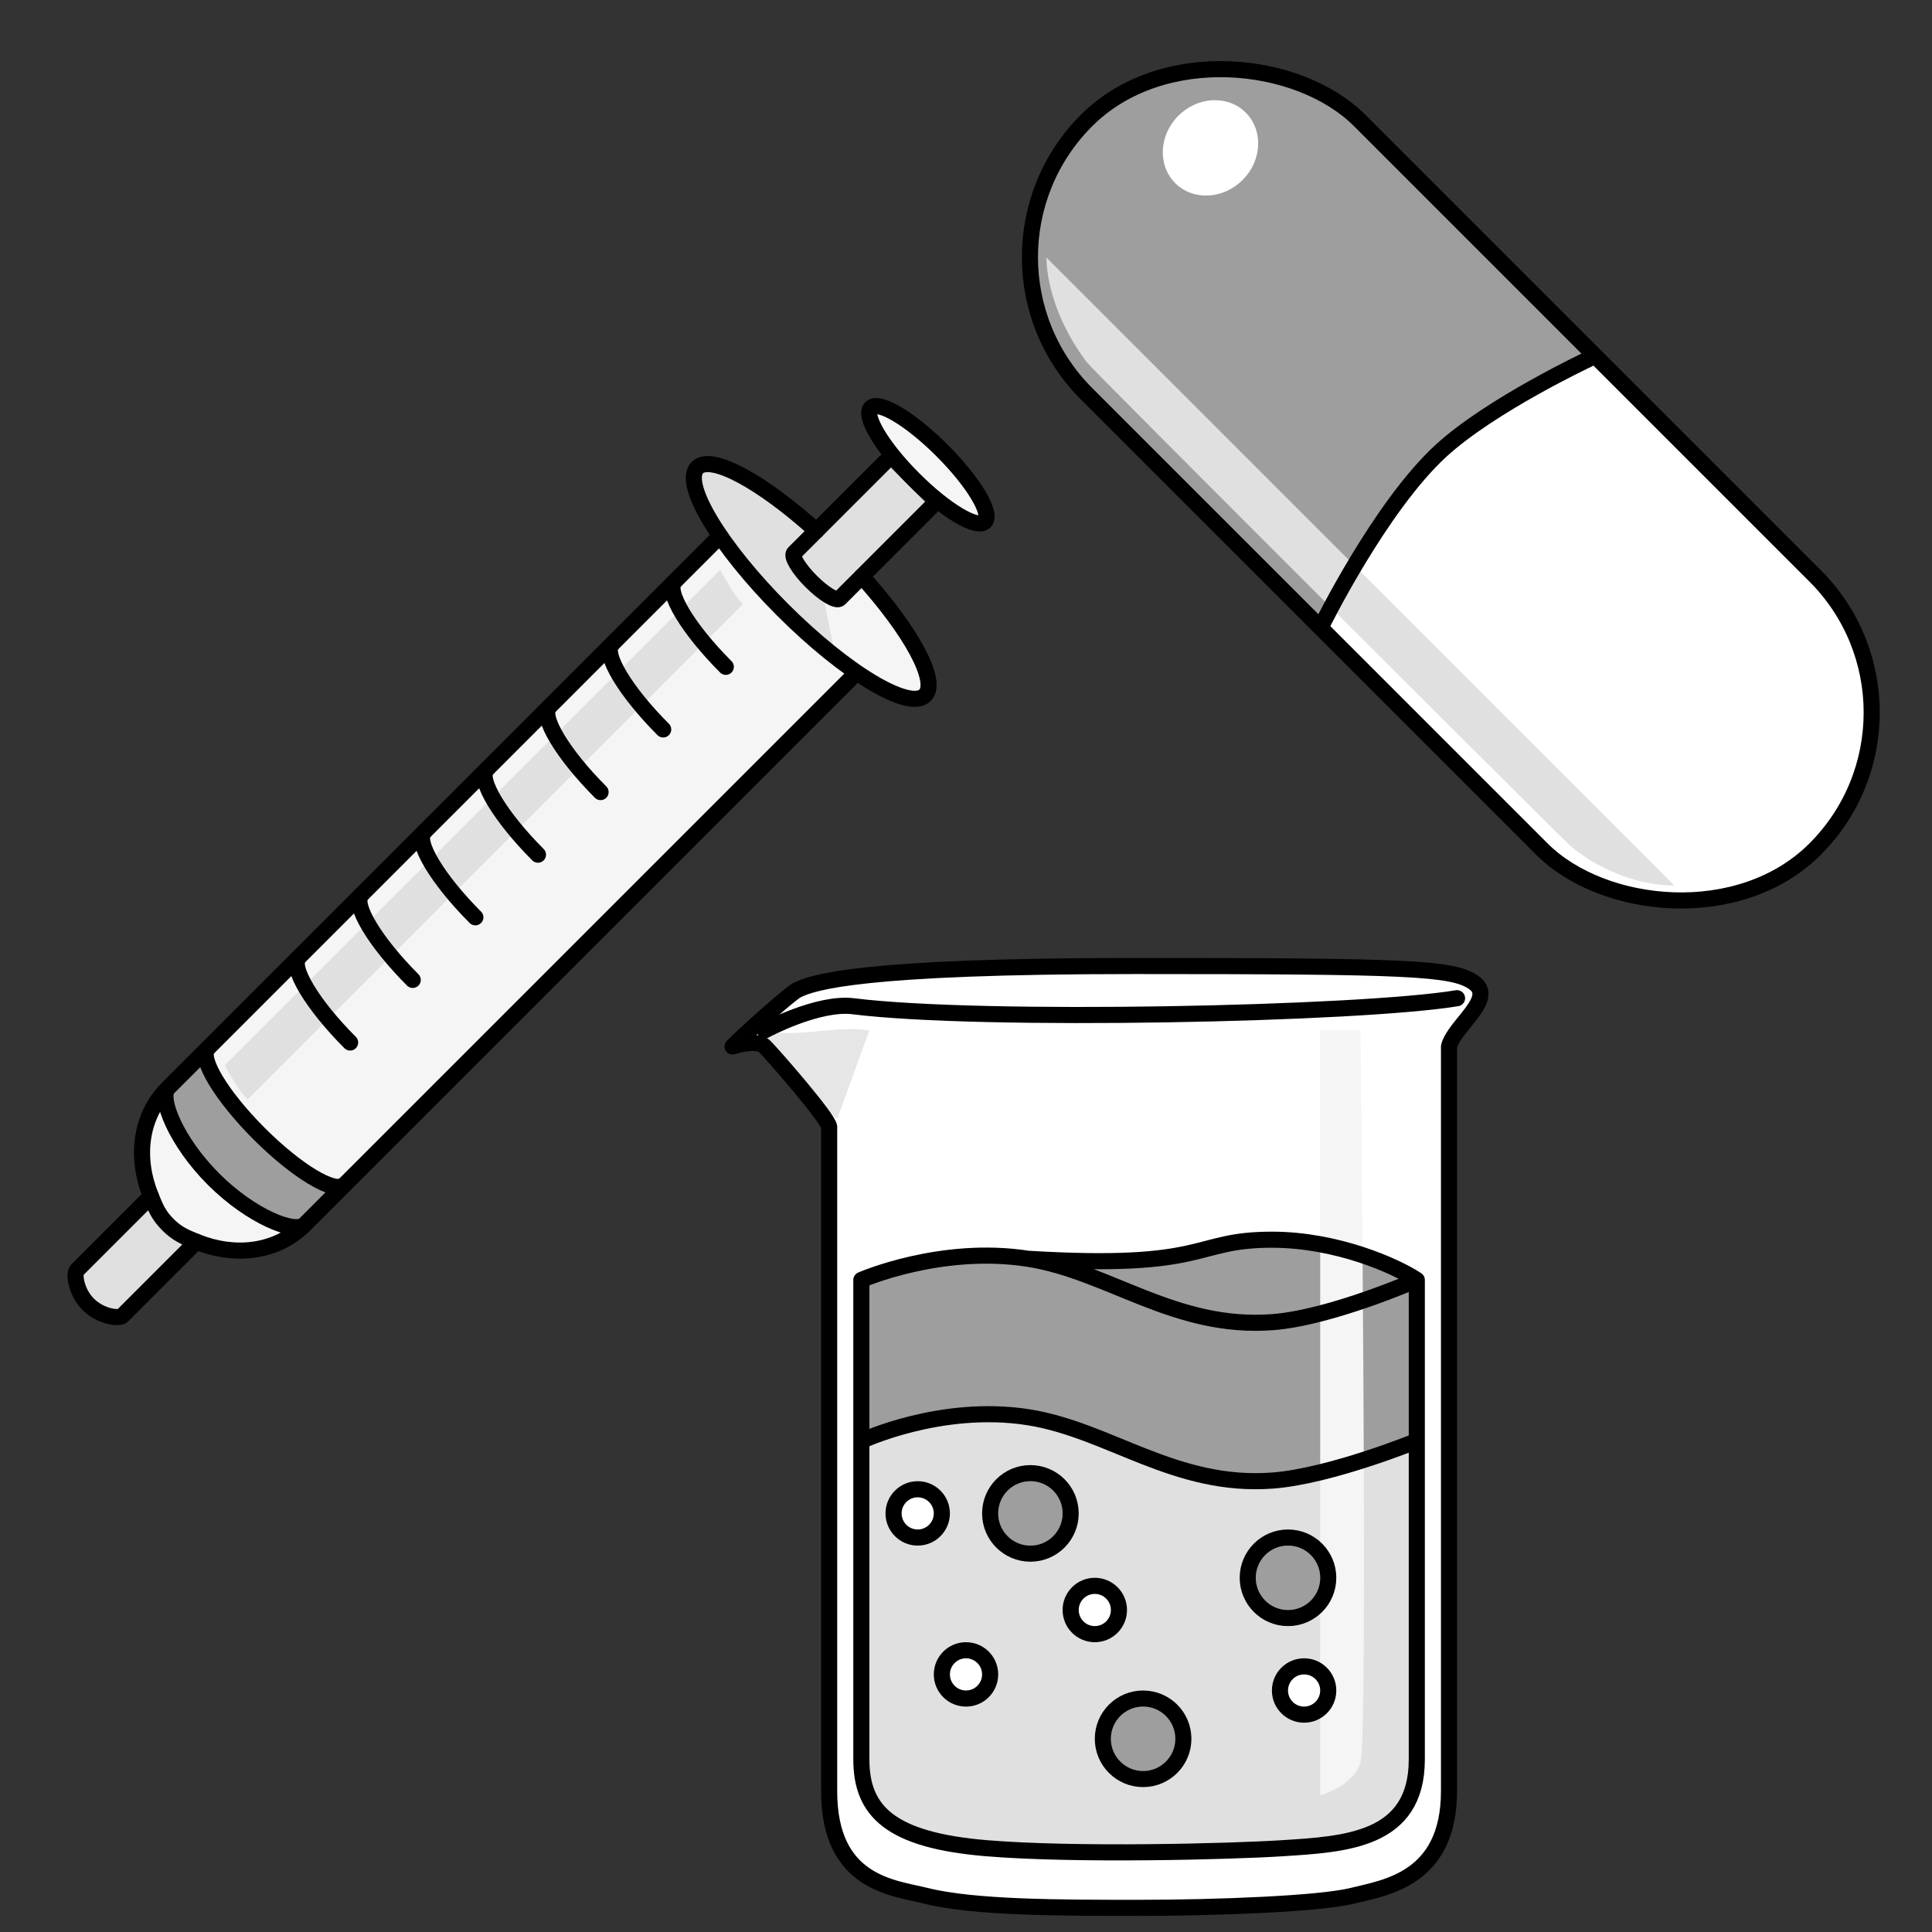 <svg width="120" height="120" viewBox="0 0 120 120" fill="none" xmlns="http://www.w3.org/2000/svg">
<rect x="0" y="0" width="120" height="120" fill="#333333" stroke="none"/>
<rect x="59" y="15.969" width="24" height="64" rx="12" transform="rotate(-45 59 15.969)" fill="white"/>
<path d="M67.485 24.453C62.799 19.767 62.799 12.169 67.485 7.483C72.172 2.797 79.77 2.797 84.456 7.483L98.973 22C98.973 22 92.297 24.871 89 28C85.314 31.498 82.002 38.971 82.002 38.971L67.485 24.453Z" fill="#9E9E9E"/>
<ellipse cx="75.185" cy="9.185" rx="3.097" ry="2.821" transform="rotate(-45 75.185 9.185)" fill="white"/>
<path d="M65 16L104 55C101.5 55 98.996 53.815 97.5 52.5C96.931 52 67.875 23 67.5 22.5C64.878 19 65 16 65 16Z" fill="#E0E0E0"/>
<rect x="59" y="15.97" width="24" height="64" rx="12" transform="rotate(-45 59 15.97)" stroke="black" stroke-linecap="round" stroke-linejoin="round"/>
<path d="M82.054 38.921C82.054 38.921 85.698 31.491 89.5 28C92.606 25.149 98.671 22.304 98.671 22.304" stroke="black" stroke-linecap="round" stroke-linejoin="round"/>
<path d="M48.617 37.883C44.712 33.978 42.337 30.02 43.313 29.044C44.169 28.189 47.311 29.905 50.703 32.969L53.531 35.797C56.595 39.188 58.311 42.331 57.456 43.186C56.479 44.163 52.522 41.788 48.617 37.883Z" fill="#F5F5F5"/>
<ellipse rx="5" ry="1.25" transform="matrix(-0.707 -0.707 -0.707 0.707 57.632 28.867)" fill="#F5F5F5"/>
<path d="M5.483 81.016C4.702 80.235 4.581 79.09 4.776 78.895L9.372 74.299C9.726 75.124 10.787 76.844 12.201 77.127L7.604 81.723C7.409 81.919 6.264 81.797 5.483 81.016Z" fill="#E0E0E0"/>
<path d="M50.385 36.115C51.166 36.896 51.957 37.371 52.152 37.176L57.809 31.519L54.981 28.69L49.324 34.347C49.129 34.542 49.603 35.334 50.385 36.115Z" fill="#E0E0E0"/>
<path d="M9.371 74.298C9.673 75.045 9.863 75.497 10.433 76.067C11.002 76.636 11.454 76.826 12.201 77.127C14.663 78.122 17.221 77.764 18.918 76.067L52.859 42.126L44.374 33.64L10.433 67.581C8.736 69.278 8.377 71.836 9.371 74.298Z" fill="#F5F5F5"/>
<path d="M18.565 76.42L21.04 73.945C20.097 73.474 17.787 72.107 16.09 70.41C14.393 68.713 13.026 66.403 12.554 65.46L10.079 67.935C10.197 68.76 10.999 70.975 13.261 73.238C15.524 75.501 17.74 76.302 18.565 76.42Z" fill="#9E9E9E"/>
<path d="M13.969 66.167C14.534 67.298 15.147 68.053 15.383 68.288C17.504 66.167 43.314 40.358 46.142 37.529C45.576 36.964 45.081 35.997 44.728 35.408L13.969 66.167Z" fill="#E0E0E0"/>
<path d="M51.799 40.358L51.092 36.822L48.971 34.701L50.738 32.933L46.496 30.105C45.081 28.691 42.607 28.337 43.667 30.812C45.289 34.597 49.56 38.826 51.799 40.358Z" fill="#E0E0E0"/>
<path d="M12.908 65.106C12.322 65.692 13.747 68.067 16.09 70.41C18.433 72.753 20.807 74.178 21.393 73.592" stroke="black" stroke-linecap="round" stroke-linejoin="round"/>
<path d="M18.565 59.45C17.979 60.035 19.404 62.41 21.747 64.753" stroke="black" stroke-linecap="round" stroke-linejoin="round"/>
<path d="M22.454 55.561C21.868 56.146 23.293 58.521 25.636 60.864" stroke="black" stroke-linecap="round" stroke-linejoin="round"/>
<path d="M26.343 51.671C25.757 52.257 27.182 54.632 29.525 56.975" stroke="black" stroke-linecap="round" stroke-linejoin="round"/>
<path d="M30.232 47.782C29.646 48.368 31.071 50.742 33.414 53.086" stroke="black" stroke-linecap="round" stroke-linejoin="round"/>
<path d="M34.121 43.893C33.535 44.479 34.96 46.853 37.303 49.197" stroke="black" stroke-linecap="round" stroke-linejoin="round"/>
<path d="M38.01 40.004C37.425 40.59 38.849 42.964 41.192 45.307" stroke="black" stroke-linecap="round" stroke-linejoin="round"/>
<path d="M41.899 36.115C41.314 36.701 42.738 39.075 45.081 41.418" stroke="black" stroke-linecap="round" stroke-linejoin="round"/>
<path d="M53.531 35.797C56.595 39.188 58.311 42.331 57.456 43.186C56.479 44.163 52.522 41.788 48.617 37.883C44.712 33.978 42.337 30.02 43.313 29.044C44.169 28.189 47.311 29.905 50.703 32.969" stroke="black" stroke-linecap="round" stroke-linejoin="round"/>
<ellipse rx="5" ry="1.25" transform="matrix(-0.707 -0.707 -0.707 0.707 57.632 28.867)" stroke="black" stroke-linecap="round" stroke-linejoin="round"/>
<path d="M12.201 77.127L7.604 81.723C7.409 81.919 6.264 81.797 5.483 81.016C4.702 80.235 4.581 79.09 4.776 78.895L9.372 74.299" stroke="black" stroke-linecap="round" stroke-linejoin="round"/>
<path d="M57.809 31.519L52.152 37.176C51.957 37.371 51.166 36.896 50.385 36.115C49.603 35.334 49.129 34.542 49.324 34.347L54.981 28.69" stroke="black" stroke-linecap="round" stroke-linejoin="round"/>
<path d="M10.433 67.581L10.079 67.228L10.433 67.581ZM18.918 76.067L18.565 75.713L18.918 76.067ZM9.371 74.298L8.908 74.485L9.371 74.298ZM10.433 76.067L10.079 76.42L10.433 76.067ZM12.201 77.127L12.014 77.591L12.014 77.591L12.201 77.127ZM44.02 33.287C44.216 33.091 44.532 33.091 44.728 33.287C44.923 33.482 44.923 33.798 44.728 33.994L44.02 33.287ZM52.506 41.772C52.701 41.577 53.018 41.577 53.213 41.772C53.408 41.967 53.408 42.284 53.213 42.479L52.506 41.772ZM10.787 67.935C10.81 67.911 10.795 67.908 10.784 67.978C10.772 68.046 10.77 68.155 10.793 68.311C10.838 68.621 10.971 69.042 11.202 69.54C11.663 70.532 12.482 71.752 13.615 72.885L12.908 73.592C11.698 72.382 10.809 71.066 10.296 69.962C10.04 69.412 9.868 68.894 9.804 68.455C9.771 68.236 9.764 68.017 9.797 67.816C9.83 67.615 9.909 67.398 10.079 67.228L10.787 67.935ZM13.615 72.885C14.748 74.018 15.968 74.836 16.96 75.297C17.458 75.529 17.878 75.661 18.189 75.707C18.344 75.729 18.453 75.727 18.522 75.716C18.592 75.704 18.589 75.689 18.565 75.713L19.272 76.42C19.102 76.591 18.885 76.67 18.684 76.703C18.482 76.736 18.264 76.728 18.045 76.696C17.605 76.632 17.088 76.46 16.538 76.204C15.433 75.69 14.118 74.802 12.908 73.592L13.615 72.885ZM9.835 74.111C10.133 74.848 10.293 75.219 10.787 75.713L10.079 76.42C9.434 75.775 9.213 75.242 8.908 74.485L9.835 74.111ZM10.787 75.713C11.28 76.206 11.651 76.366 12.388 76.664L12.014 77.591C11.258 77.286 10.725 77.065 10.079 76.42L10.787 75.713ZM44.728 33.994L10.787 67.935L10.079 67.228L44.02 33.287L44.728 33.994ZM53.213 42.479L19.272 76.42L18.565 75.713L52.506 41.772L53.213 42.479ZM12.388 76.664C14.702 77.598 17.036 77.242 18.565 75.713L19.272 76.42C17.406 78.286 14.624 78.645 12.014 77.591L12.388 76.664ZM8.908 74.485C7.853 71.874 8.214 69.093 10.079 67.228L10.787 67.935C9.258 69.463 8.901 71.797 9.835 74.111L8.908 74.485Z" fill="black"/>
<path d="M47.5 65C47.1 64.6 46 64.833 45.5 65C46.667 63.833 49.142 61.679 49.5 61.5C50.5 61 53.5 60 70.5 60C87.5 60 90.184 60.123 91.5 61C93 62 90.333 63.667 90 65V111C90 118.5 80.5 118 80.5 118C80.5 118 66.5 118.5 60.5 118C54 117.458 51.5 115 51.5 111V70C51.5 69.5 48 65.5 47.5 65Z" fill="white"/>
<path d="M53.5 109.051C53.5 97.252 53.5 88.888 53.5 87.096C57.532 87.096 81.727 87.096 88 87.096V109.051C88 113.979 82.981 114.063 79.487 114.427C74 115 66.942 114.875 61.565 114.427C55.74 113.942 53.5 112.5 53.5 109.051Z" fill="#E0E0E0"/>
<path d="M88 79.5V89.5C88 89.5 84.016 91.721 80 92C73.196 92.473 68.627 88.796 63 88C56.94 87.143 53.5 89.5 53.5 89.5V79.5C53.5 79.5 56.94 77.143 63 78C68.627 78.796 73.5 78 80 77C83.979 76.388 88 79.5 88 79.5Z" fill="#9E9E9E"/>
<circle cx="60" cy="104" r="1" fill="white"/>
<circle cx="68" cy="100" r="1" fill="white"/>
<circle cx="81" cy="105" r="1" fill="white"/>
<circle cx="57" cy="94" r="1" fill="white"/>
<circle cx="80" cy="98" r="2" fill="#9E9E9E"/>
<circle cx="71" cy="108" r="2" fill="#9E9E9E"/>
<circle cx="64" cy="94" r="2" fill="#9E9E9E"/>
<path d="M82 111.5V64H84.5C84.667 79.333 84.9 108.3 84.5 109.5C84.1 110.7 82.667 111.333 82 111.5Z" fill="#F5F5F5"/>
<path d="M54 64L52 69.5C50.667 68.333 47 65.2 47 64C49.5 64.5 52 63.667 54 64Z" fill="#E6E6E6"/>
<path d="M47.5 65C47.1 64.6 46 64.833 45.5 65C46.667 63.833 49.142 61.679 49.5 61.5C50.5 61 53.5 60 70.5 60C87.5 60 90.184 60.123 91.5 61C93 62 90.333 63.667 90 65V111.25C90 116.75 86 117.25 84 117.75C82 118.25 75.64 118.5 70.75 118.5C65.86 118.5 60.5 118.5 57.5 117.75C55.5 117.25 51.5 117 51.5 111.25V70C51.5 69.5 48 65.5 47.5 65Z" stroke="black" stroke-linecap="round" stroke-linejoin="round"/>
<path d="M47.5 64C47.5 64 50.791 62.224 53 62.5C61 63.5 84.5 63 90.5 62" stroke="black" stroke-linecap="round" stroke-linejoin="round"/>
<path d="M53.5 79.5V109.281C53.5 112.5 55.298 114.298 61.272 114.796C66.787 115.255 76.5 115 79.655 114.796C83.553 114.544 88 114.336 88 109.281V79.5M53.5 79.5V89.499C53.5 89.499 58.425 87.18 63.846 88.023C68.88 88.806 72.968 92.424 79.054 91.959C82.647 91.684 88 89.499 88 89.499V79.5M53.5 79.5C53.5 79.5 58.425 77.342 63.846 78.184M88 79.5C88 79.5 82.647 81.845 79.054 82.12C72.968 82.585 68.88 78.967 63.846 78.184M88 79.5C86.667 78.613 83 77 79 77C74 77 75.192 78.869 63.846 78.184" stroke="black" stroke-linecap="round" stroke-linejoin="round"/>
<circle cx="57" cy="94" r="1.5" stroke="black"/>
<circle cx="68" cy="100" r="1.5" stroke="black"/>
<circle cx="60" cy="104" r="1.5" stroke="black"/>
<circle cx="81" cy="105" r="1.5" stroke="black"/>
<circle cx="64" cy="94" r="2.5" stroke="black"/>
<circle cx="71" cy="108" r="2.5" stroke="black"/>
<circle cx="80" cy="98" r="2.5" stroke="black"/>
</svg>

